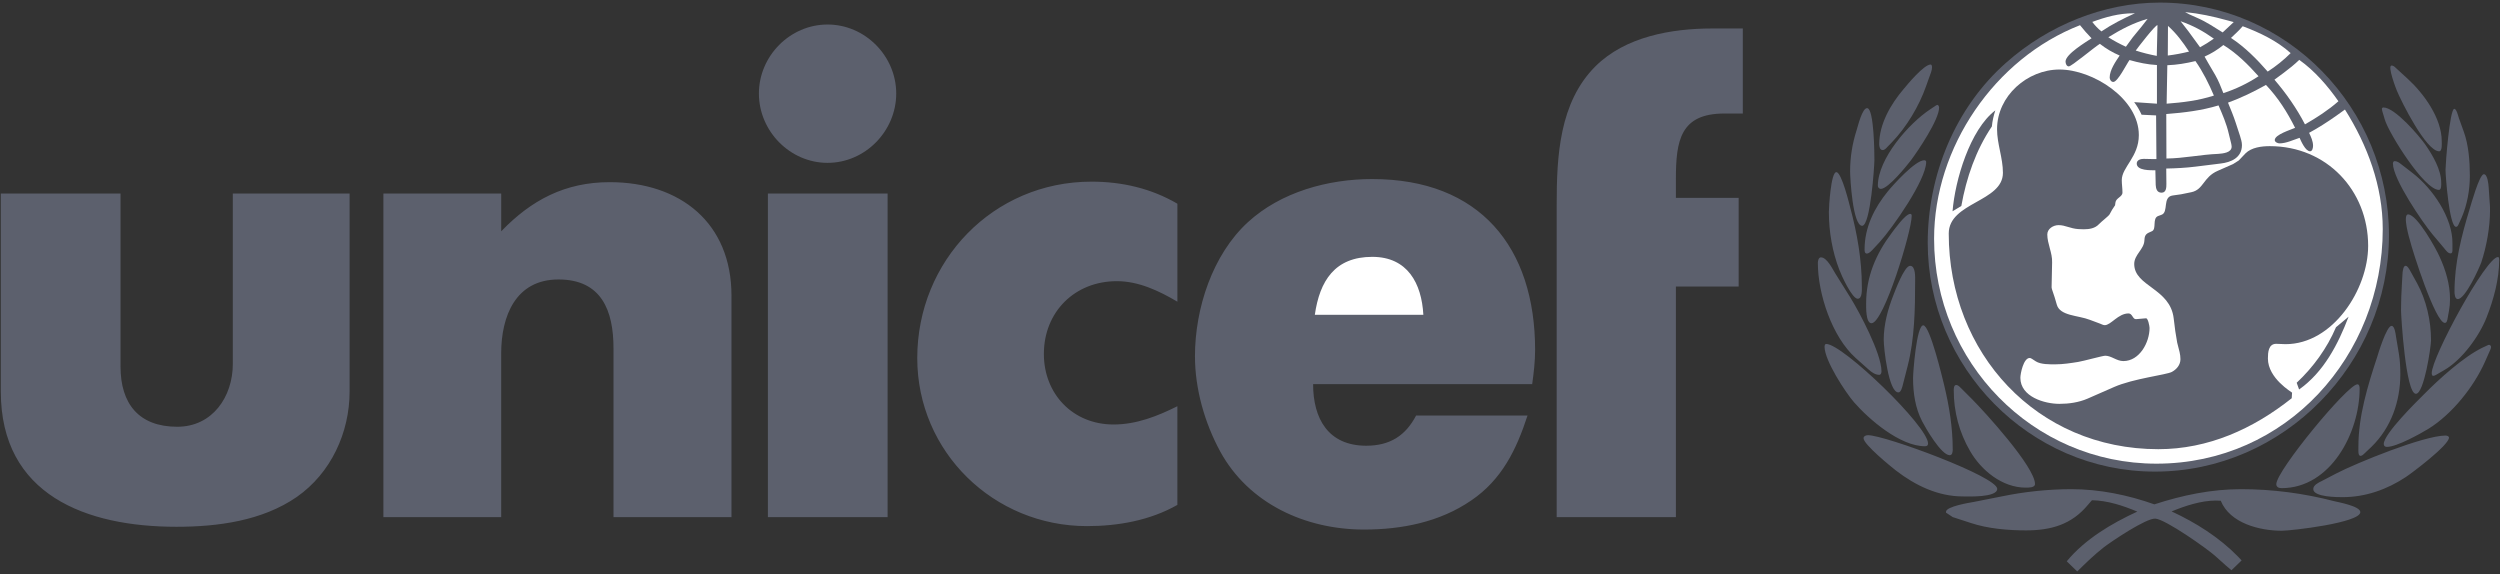 <svg width="135" height="31" viewBox="0 0 135 31" fill="none" xmlns="http://www.w3.org/2000/svg">
<rect x="0" y="0" width="135" height="31" fill="#333333" stroke="none"/>
<path fill-rule="evenodd" clip-rule="evenodd" d="M0.043 10.451H6.508V19.793C6.508 21.788 7.485 23.045 9.573 23.045C11.473 23.045 12.572 21.424 12.572 19.654V10.451H18.878V21.144C18.878 23.36 17.871 25.549 16.027 26.835C14.155 28.13 11.752 28.446 9.526 28.446C4.655 28.446 0.044 26.732 0.044 21.144V10.451H0.043ZM20.703 27.925V10.451H27.065V12.491C28.695 10.796 30.521 9.837 32.924 9.837C36.734 9.837 39.5 12.035 39.5 15.966V27.926H33.129V18.807C33.129 16.777 32.486 15.091 30.157 15.091C27.847 15.091 27.064 17.066 27.064 19.087V27.926H20.703V27.925ZM41.466 27.925V10.451H47.93V27.925H41.466ZM63.578 21.936V27.264C62.106 28.102 60.383 28.41 58.698 28.41C53.658 28.41 49.532 24.404 49.532 19.337C49.532 14.084 53.631 9.809 58.94 9.809C60.589 9.809 62.163 10.173 63.579 11.001V16.292C62.582 15.705 61.492 15.183 60.309 15.183C58.037 15.183 56.369 16.841 56.369 19.114C56.369 21.275 57.934 22.923 60.132 22.923C61.361 22.923 62.498 22.476 63.578 21.936ZM70.908 20.744C70.908 22.587 71.709 24.069 73.778 24.069C75.054 24.069 75.901 23.528 76.469 22.439H82.486C81.89 24.273 81.098 25.904 79.451 27.021C77.745 28.195 75.696 28.596 73.656 28.596C70.509 28.596 67.435 27.208 65.889 24.376C65.05 22.829 64.528 21.004 64.528 19.235C64.528 16.663 65.47 13.757 67.388 11.997C69.167 10.367 71.711 9.669 74.095 9.669C79.916 9.669 82.896 13.357 82.896 18.898C82.896 19.514 82.823 20.128 82.738 20.744H70.908ZM84.061 27.925V11.038C84.061 8.449 84.2 5.533 86.148 3.587C87.759 1.976 90.265 1.538 92.454 1.538H94.112V6.13H93.114C90.74 6.13 90.498 7.592 90.498 9.66V10.684H93.887V15.472H90.498V27.926H84.061V27.925ZM112.171 30.859L111.604 30.31C112.591 29.117 114.017 28.27 115.414 27.626C114.63 27.301 113.821 27.031 112.965 27.012L112.74 27.272C111.864 28.325 110.756 28.641 109.405 28.641C108.446 28.641 107.338 28.548 106.425 28.241L105.448 27.924L105.084 27.682V27.636C105.084 27.347 106.379 27.141 106.583 27.105L108.093 26.806C109.324 26.551 110.578 26.42 111.836 26.415C113.374 26.415 114.892 26.724 116.336 27.235C117.844 26.742 119.419 26.415 121.01 26.415C122.724 26.415 124.41 26.639 126.059 27.067C126.237 27.113 127.457 27.329 127.457 27.654C127.457 28.232 123.722 28.66 123.219 28.66C122.026 28.66 120.415 28.26 119.922 27.04C119.838 27.04 119.745 27.03 119.652 27.03C118.868 27.03 117.984 27.319 117.267 27.617C118.571 28.221 119.847 29.023 120.853 30.057L121.048 30.262L120.499 30.793L120.2 30.54L119.651 30.047C119.204 29.638 116.941 28.045 116.391 28.006C115.897 27.97 114.034 29.227 113.606 29.553C113.094 29.955 112.629 30.403 112.171 30.859ZM105.912 20.976L106.481 21.545C107.152 22.216 109.89 25.214 109.89 26.137C109.89 26.342 109.526 26.332 109.387 26.332C108.121 26.332 106.984 25.4 106.379 24.348C105.804 23.358 105.501 22.233 105.503 21.088C105.503 20.995 105.503 20.79 105.634 20.79C105.745 20.79 105.848 20.912 105.912 20.976ZM100.631 23.65C100.65 23.538 100.78 23.5 100.873 23.5C101.777 23.5 107.85 25.737 107.85 26.398C107.85 26.882 106.219 26.807 105.987 26.807C104.654 26.807 103.425 26.212 102.383 25.41C102.169 25.242 100.594 23.976 100.631 23.65ZM103.305 20.418C103.305 20.12 103.491 17.568 103.855 17.568C104.218 17.568 104.897 20.445 104.981 20.78C105.26 21.945 105.447 23.081 105.447 24.283C105.447 24.386 105.428 24.581 105.288 24.581C104.822 24.581 103.975 23.099 103.798 22.755C103.425 22.038 103.305 21.219 103.305 20.418ZM98.526 18.723C98.526 18.658 98.544 18.574 98.619 18.574C99.504 18.574 104.115 23.017 104.115 23.948C104.115 24.059 104.05 24.097 103.948 24.097C102.606 24.097 100.929 22.654 100.11 21.713C99.653 21.182 98.526 19.468 98.526 18.723ZM103.015 19.756L102.746 20.808C102.718 20.912 102.653 21.19 102.513 21.19C101.982 21.19 101.721 18.805 101.721 18.349C101.721 17.529 101.945 16.692 102.244 15.937C102.327 15.732 102.829 14.354 103.147 14.354C103.454 14.354 103.417 15.006 103.417 15.182C103.417 16.692 103.388 18.295 103.015 19.756ZM99.104 14.764L99.914 16.058C100.409 16.859 101.6 19.086 101.6 20.053C101.6 20.128 101.572 20.241 101.479 20.241C101.264 20.241 101.069 20.102 100.911 19.96L100.203 19.328C98.937 18.192 98.164 15.882 98.164 14.195C98.164 14.093 98.201 13.897 98.331 13.897C98.656 13.897 98.965 14.54 99.104 14.764ZM103.156 11.55C103.221 11.55 103.231 11.606 103.231 11.662C103.231 12.491 101.721 17.455 101.06 17.455C100.744 17.455 100.772 16.562 100.772 16.375C100.772 14.941 101.303 13.711 102.149 12.584C102.28 12.417 102.886 11.55 103.156 11.55ZM98.759 11.448C98.759 11.177 98.87 9.296 99.161 9.296C99.449 9.296 99.868 11.038 99.925 11.262C100.288 12.603 100.539 14.056 100.539 15.453C100.539 15.601 100.577 16.132 100.316 16.132C100.008 16.132 99.43 14.856 99.328 14.577C98.945 13.6 98.759 12.501 98.759 11.448ZM101.497 13.078L101.125 13.479C101.05 13.553 100.929 13.693 100.808 13.693C100.687 13.693 100.687 13.544 100.687 13.46C100.687 12.277 101.218 11.216 101.953 10.321C102.252 9.958 103.425 8.654 103.91 8.654C103.976 8.654 104.013 8.692 104.013 8.747C104.013 9.715 102.195 12.314 101.497 13.078ZM100.827 5.84C101.208 5.859 101.218 8.392 101.218 8.635C101.218 8.961 101.004 12.193 100.556 12.193C100.045 12.193 99.906 9.594 99.906 9.249C99.906 8.485 100.027 7.749 100.259 7.023C100.316 6.856 100.556 5.822 100.827 5.84ZM104.227 5.906L104.534 5.701C104.562 5.692 104.59 5.664 104.618 5.664C104.683 5.673 104.711 5.757 104.711 5.813C104.711 6.465 103.566 8.151 103.193 8.653C102.979 8.933 101.964 10.2 101.564 10.2C101.471 10.2 101.404 10.116 101.404 10.031C101.404 8.57 103.072 6.67 104.227 5.906ZM104.283 3.885L104.003 4.667C103.63 5.729 102.95 6.865 102.169 7.676L101.916 7.937C101.851 8.012 101.767 8.104 101.665 8.104C101.506 8.104 101.478 7.899 101.478 7.778C101.478 6.698 102.102 5.626 102.782 4.825C102.997 4.564 103.891 3.484 104.254 3.484C104.319 3.484 104.329 3.586 104.329 3.633C104.329 3.717 104.311 3.801 104.283 3.885ZM123.201 26.36C123.06 26.36 122.92 26.304 122.92 26.146C122.92 25.419 126.777 20.753 127.299 20.753C127.41 20.753 127.42 20.911 127.42 20.985C127.421 23.352 125.864 26.36 123.201 26.36ZM125.352 25.987L126.191 25.55C127.233 25.01 130.876 23.52 132.059 23.52C132.124 23.52 132.245 23.549 132.245 23.631C132.245 24.041 130.224 25.56 129.907 25.765C128.892 26.436 127.729 26.846 126.507 26.846C126.266 26.846 124.916 26.854 124.916 26.408C124.915 26.201 125.194 26.062 125.352 25.987ZM128.063 24.125L127.689 24.479C127.634 24.535 127.559 24.61 127.475 24.618C127.326 24.628 127.354 24.311 127.354 24.236V24.097C127.354 22.476 127.856 20.829 128.36 19.301C128.407 19.141 128.873 17.597 129.143 17.597C129.32 17.597 129.367 18.062 129.385 18.182L129.543 19.123C129.599 19.478 129.618 19.84 129.618 20.203C129.618 21.666 129.125 23.09 128.063 24.125ZM134.043 18.779L134.303 18.658C134.331 18.648 134.368 18.62 134.414 18.62C134.471 18.62 134.517 18.685 134.517 18.741C134.514 18.79 134.501 18.837 134.479 18.88L134.182 19.551C133.576 20.901 132.412 22.364 131.135 23.156C130.689 23.427 129.421 24.133 128.891 24.133C128.789 24.133 128.723 24.077 128.723 23.976C128.723 23.426 130.512 21.674 130.913 21.274C131.695 20.483 133.028 19.272 134.043 18.779ZM129.703 15.341L129.739 14.717C129.749 14.643 129.778 14.344 129.907 14.354C130.01 14.364 130.084 14.512 130.131 14.587L130.522 15.295C131.025 16.217 131.276 17.326 131.276 18.378C131.276 18.704 130.904 21.265 130.458 21.265C129.907 21.265 129.656 17.065 129.656 16.748C129.656 16.282 129.674 15.807 129.703 15.341ZM132.244 16.785L132.169 17.204C132.151 17.287 132.133 17.436 132.022 17.436C131.509 17.436 130.269 13.534 130.13 12.957C130.12 12.929 129.721 11.578 130.037 11.578C130.522 11.578 131.555 13.441 131.741 13.87C132.068 14.587 132.3 15.351 132.3 16.153C132.301 16.366 132.283 16.581 132.244 16.785ZM134.387 10.097L134.443 10.926C134.461 11.075 134.461 11.215 134.461 11.354C134.461 12.267 134.275 13.31 133.987 14.176C133.884 14.456 133.13 16.151 132.72 16.151C132.561 16.151 132.543 15.863 132.543 15.76C132.543 14.204 132.915 12.751 133.363 11.28C133.419 11.102 133.884 9.408 134.127 9.408C134.332 9.408 134.378 9.976 134.387 10.097ZM131.984 19.989L131.546 20.242C131.5 20.273 131.445 20.292 131.389 20.296C131.324 20.296 131.314 20.195 131.314 20.149C131.314 19.282 134.247 13.879 134.89 13.879C134.956 13.879 134.956 13.991 134.956 14.038C134.956 15.081 134.657 16.171 134.276 17.14C133.876 18.163 132.943 19.44 131.984 19.989ZM132.432 13.162V13.478C132.432 13.562 132.432 13.683 132.329 13.683C132.18 13.683 132.058 13.488 131.976 13.394L131.35 12.649C130.829 12.025 129.218 9.678 129.218 8.831C129.218 8.775 129.246 8.7 129.311 8.7C129.442 8.7 129.571 8.793 129.664 8.868L130.29 9.352C131.35 10.172 132.459 11.764 132.432 13.162ZM128.779 6.456L128.668 6.083C128.65 6.018 128.622 5.943 128.622 5.878C128.622 5.831 128.659 5.803 128.705 5.803C129.321 5.803 130.625 7.321 130.978 7.824C131.37 8.392 131.826 9.165 131.826 9.873C131.826 9.956 131.844 10.255 131.705 10.255C130.904 10.256 128.994 7.191 128.779 6.456ZM129.367 3.661L130.019 4.258C130.885 5.049 131.853 6.381 131.853 7.62C131.853 7.741 131.891 8.17 131.714 8.17C131.007 8.17 129.656 5.45 129.432 4.9C129.422 4.881 128.883 3.512 129.153 3.54C129.236 3.54 129.311 3.605 129.367 3.661ZM132.915 11.783L132.757 12.128C132.729 12.184 132.701 12.249 132.626 12.249C132.263 12.249 132.058 9.501 132.058 9.166C132.058 8.868 132.283 5.878 132.533 5.878C132.654 5.878 132.747 6.278 132.775 6.362L133.046 7.116C133.306 7.834 133.372 8.727 133.372 9.491C133.373 10.265 133.224 11.076 132.915 11.783Z" fill="#5C606D"/>
<path fill-rule="evenodd" clip-rule="evenodd" d="M104.097 13.107C104.097 9.455 105.578 5.813 108.335 3.382C110.589 1.38 113.597 0.14 116.625 0.14C123.517 0.14 129.004 5.859 129.004 12.696C129.004 19.626 123.322 25.467 116.363 25.467C109.591 25.467 104.097 19.832 104.097 13.107ZM44.688 1.324C46.719 1.324 48.396 3.028 48.396 5.05C48.396 7.071 46.728 8.794 44.688 8.794C42.658 8.794 40.981 7.08 40.981 5.05C40.981 3.028 42.658 1.324 44.688 1.324Z" fill="#5C606D"/>
<path fill-rule="evenodd" clip-rule="evenodd" d="M71.001 16.999H76.861C76.768 15.295 76.004 13.87 74.103 13.87C72.082 13.87 71.263 15.165 71.001 16.999ZM120.024 1.751C120.22 1.565 120.416 1.379 120.621 1.192L120.24 1.09C119.495 0.885 118.768 0.727 117.995 0.652L118.218 0.773L118.676 0.978C119.149 1.183 119.587 1.481 120.024 1.751ZM116.998 5.599C117.874 5.533 118.712 5.431 119.55 5.161C119.271 4.509 118.964 3.884 118.554 3.298C118.05 3.419 117.556 3.503 117.036 3.522L116.998 5.599ZM116.987 8.56C117.93 8.55 118.842 8.346 119.783 8.309C120.024 8.29 120.509 8.252 120.509 7.918C120.509 7.853 120.491 7.797 120.482 7.741L120.351 7.21C120.23 6.68 120.015 6.186 119.801 5.692C118.879 5.971 117.938 6.083 116.979 6.158L116.987 8.56ZM120.062 5.03C120.733 4.811 121.372 4.504 121.962 4.117C121.395 3.484 120.789 2.878 120.062 2.431C119.753 2.683 119.411 2.893 119.047 3.056L119.242 3.401L119.624 4.053C119.801 4.36 119.931 4.695 120.062 5.03ZM122.456 3.866C122.903 3.578 123.318 3.244 123.695 2.869C122.968 2.208 122.027 1.761 121.106 1.416C120.91 1.649 120.686 1.844 120.472 2.049C121.217 2.534 121.879 3.204 122.456 3.866ZM122.82 4.303C123.452 5.04 124.021 5.85 124.468 6.716C125.102 6.353 125.725 5.952 126.275 5.468C125.697 4.639 124.989 3.819 124.16 3.233C123.9 3.484 123.62 3.708 123.323 3.931L122.82 4.303Z" fill="white"/>
<path fill-rule="evenodd" clip-rule="evenodd" d="M112.321 1.36C107.711 3.158 104.441 7.956 104.441 12.892C104.441 19.543 109.76 25.038 116.447 25.038C123.462 25.038 128.668 19.216 128.668 12.37C128.668 10.051 127.848 7.853 126.627 5.915L126.134 6.269C125.668 6.595 125.193 6.902 124.691 7.173C124.794 7.387 124.905 7.629 124.905 7.871C124.905 7.964 124.877 8.169 124.745 8.169C124.494 8.169 124.262 7.629 124.178 7.443C123.832 7.555 123.461 7.742 123.087 7.742C123.005 7.742 122.837 7.676 122.837 7.564C122.837 7.266 123.711 7.005 123.935 6.903C123.506 6.046 123.022 5.282 122.361 4.584C121.699 4.957 121.029 5.282 120.312 5.543C120.46 5.906 120.609 6.26 120.73 6.633L120.962 7.341C121.008 7.499 121.065 7.667 121.065 7.835C121.065 8.515 120.48 8.766 119.91 8.831L118.56 8.998C118.038 9.063 117.507 9.091 116.977 9.101L116.985 9.929C116.985 10.106 116.985 10.405 116.725 10.405C116.483 10.405 116.418 10.2 116.408 9.986L116.39 9.194C116.139 9.194 115.384 9.222 115.384 8.831C115.384 8.636 115.599 8.579 115.758 8.579C115.906 8.579 116.055 8.589 116.214 8.589H116.447L116.429 6.232L115.645 6.195C115.538 5.954 115.404 5.726 115.245 5.515L116.475 5.599V3.512C115.962 3.484 115.488 3.382 114.993 3.242C114.835 3.456 114.36 4.425 114.118 4.425C113.997 4.425 113.923 4.295 113.923 4.183C113.923 3.783 114.248 3.317 114.462 2.999C114.079 2.836 113.719 2.623 113.392 2.366C113.065 2.571 111.864 3.586 111.715 3.586C111.593 3.586 111.539 3.428 111.539 3.325C111.539 2.925 112.637 2.273 112.944 2.068C112.723 1.845 112.517 1.603 112.321 1.36ZM115.283 0.718H115.208C114.427 0.718 113.719 0.913 112.983 1.184C113.132 1.379 113.29 1.547 113.476 1.696C114.054 1.305 114.651 1.007 115.283 0.718Z" fill="white"/>
<path fill-rule="evenodd" clip-rule="evenodd" d="M115.973 1.016C115.2 1.239 114.538 1.584 113.849 2.012C114.156 2.207 114.473 2.375 114.798 2.524L115.172 2.012L115.646 1.435L115.973 1.016ZM115.329 2.73C115.703 2.85 116.074 2.944 116.466 3.018L116.504 1.36C116.409 1.314 115.422 2.599 115.329 2.73ZM117.071 1.398L117.061 2.999C117.448 2.952 117.83 2.88 118.208 2.785C117.873 2.273 117.528 1.808 117.071 1.398ZM118.804 2.553C119.06 2.412 119.309 2.256 119.548 2.087C118.971 1.678 118.422 1.38 117.751 1.146C118.04 1.51 118.319 1.873 118.579 2.245L118.804 2.553Z" fill="white"/>
<path fill-rule="evenodd" clip-rule="evenodd" d="M105.912 11.121C105.754 11.214 105.596 11.307 105.438 11.409C105.569 9.742 106.379 6.994 107.747 5.961C107.654 6.249 107.589 6.529 107.561 6.827C106.695 8.113 106.183 9.603 105.912 11.121ZM124.151 21.032L124.021 20.668C124.916 19.83 125.66 18.805 126.144 17.67L126.824 17.101C126.256 18.591 125.483 20.091 124.151 21.032Z" fill="#5C606D"/>
<path fill-rule="evenodd" clip-rule="evenodd" d="M123.75 21.507C121.662 23.165 119.241 24.256 116.55 24.256C109.974 24.256 105.232 19.058 105.232 12.612C105.232 10.917 108.158 10.908 108.158 9.333C108.158 8.532 107.841 7.768 107.841 6.977C107.841 5.179 109.48 3.754 111.213 3.754C113.001 3.754 115.497 5.319 115.497 7.294C115.497 8.477 114.576 9.026 114.576 9.725C114.576 9.948 114.613 10.172 114.613 10.396C114.613 10.638 114.26 10.684 114.232 10.945L114.214 11.085L114.054 11.327L113.915 11.579C113.85 11.681 113.469 11.97 113.348 12.101C113.133 12.334 112.825 12.381 112.518 12.381C112.323 12.381 112.118 12.371 111.931 12.325L111.42 12.185C111.335 12.166 111.247 12.157 111.16 12.157C110.879 12.157 110.554 12.353 110.554 12.661C110.554 13.163 110.833 13.657 110.814 14.169L110.786 15.521L110.804 15.614L110.953 16.06L111.065 16.443C111.233 17.067 112.211 17.02 112.853 17.271L113.402 17.476C113.477 17.503 113.57 17.559 113.655 17.559C113.99 17.559 114.382 16.925 114.941 16.925C115.155 16.925 115.163 17.252 115.35 17.234L115.881 17.188C115.992 17.168 116.076 17.616 116.076 17.709C116.076 18.491 115.536 19.498 114.66 19.498C114.297 19.498 114.018 19.209 113.683 19.209C113.544 19.209 112.508 19.498 112.221 19.544C111.812 19.609 111.401 19.674 110.992 19.674C110.675 19.674 110.209 19.684 109.938 19.516L109.724 19.377C109.687 19.359 109.649 19.331 109.603 19.331C109.267 19.331 109.1 20.179 109.1 20.401C109.1 21.427 110.405 21.808 111.206 21.808C111.717 21.808 112.248 21.733 112.724 21.528L114.168 20.895C115.21 20.439 116.98 20.243 117.279 20.084C117.539 19.945 117.744 19.702 117.744 19.395C117.743 19.267 117.727 19.139 117.698 19.014L117.568 18.501L117.465 17.877L117.38 17.197C117.194 15.558 115.248 15.474 115.248 14.254C115.248 13.751 115.779 13.462 115.797 12.986C115.807 12.791 115.834 12.661 116.022 12.568L116.208 12.484C116.468 12.363 116.208 11.785 116.543 11.664L116.72 11.599C117.121 11.459 116.757 10.631 117.326 10.556L117.783 10.491L118.332 10.379C119.003 10.239 118.966 9.568 119.758 9.224L120.586 8.86L120.894 8.665L121.256 8.283C121.583 7.957 122.133 7.892 122.57 7.892C125.635 7.892 127.88 10.277 127.88 13.276C127.88 15.614 125.988 18.585 123.418 18.585C123.25 18.585 123.082 18.566 122.915 18.566C122.495 18.566 122.467 19.032 122.467 19.359C122.467 20.439 123.772 21.184 123.772 21.203C123.772 21.296 123.754 21.389 123.754 21.482V21.507H123.75Z" fill="#5C606D"/>
</svg>
